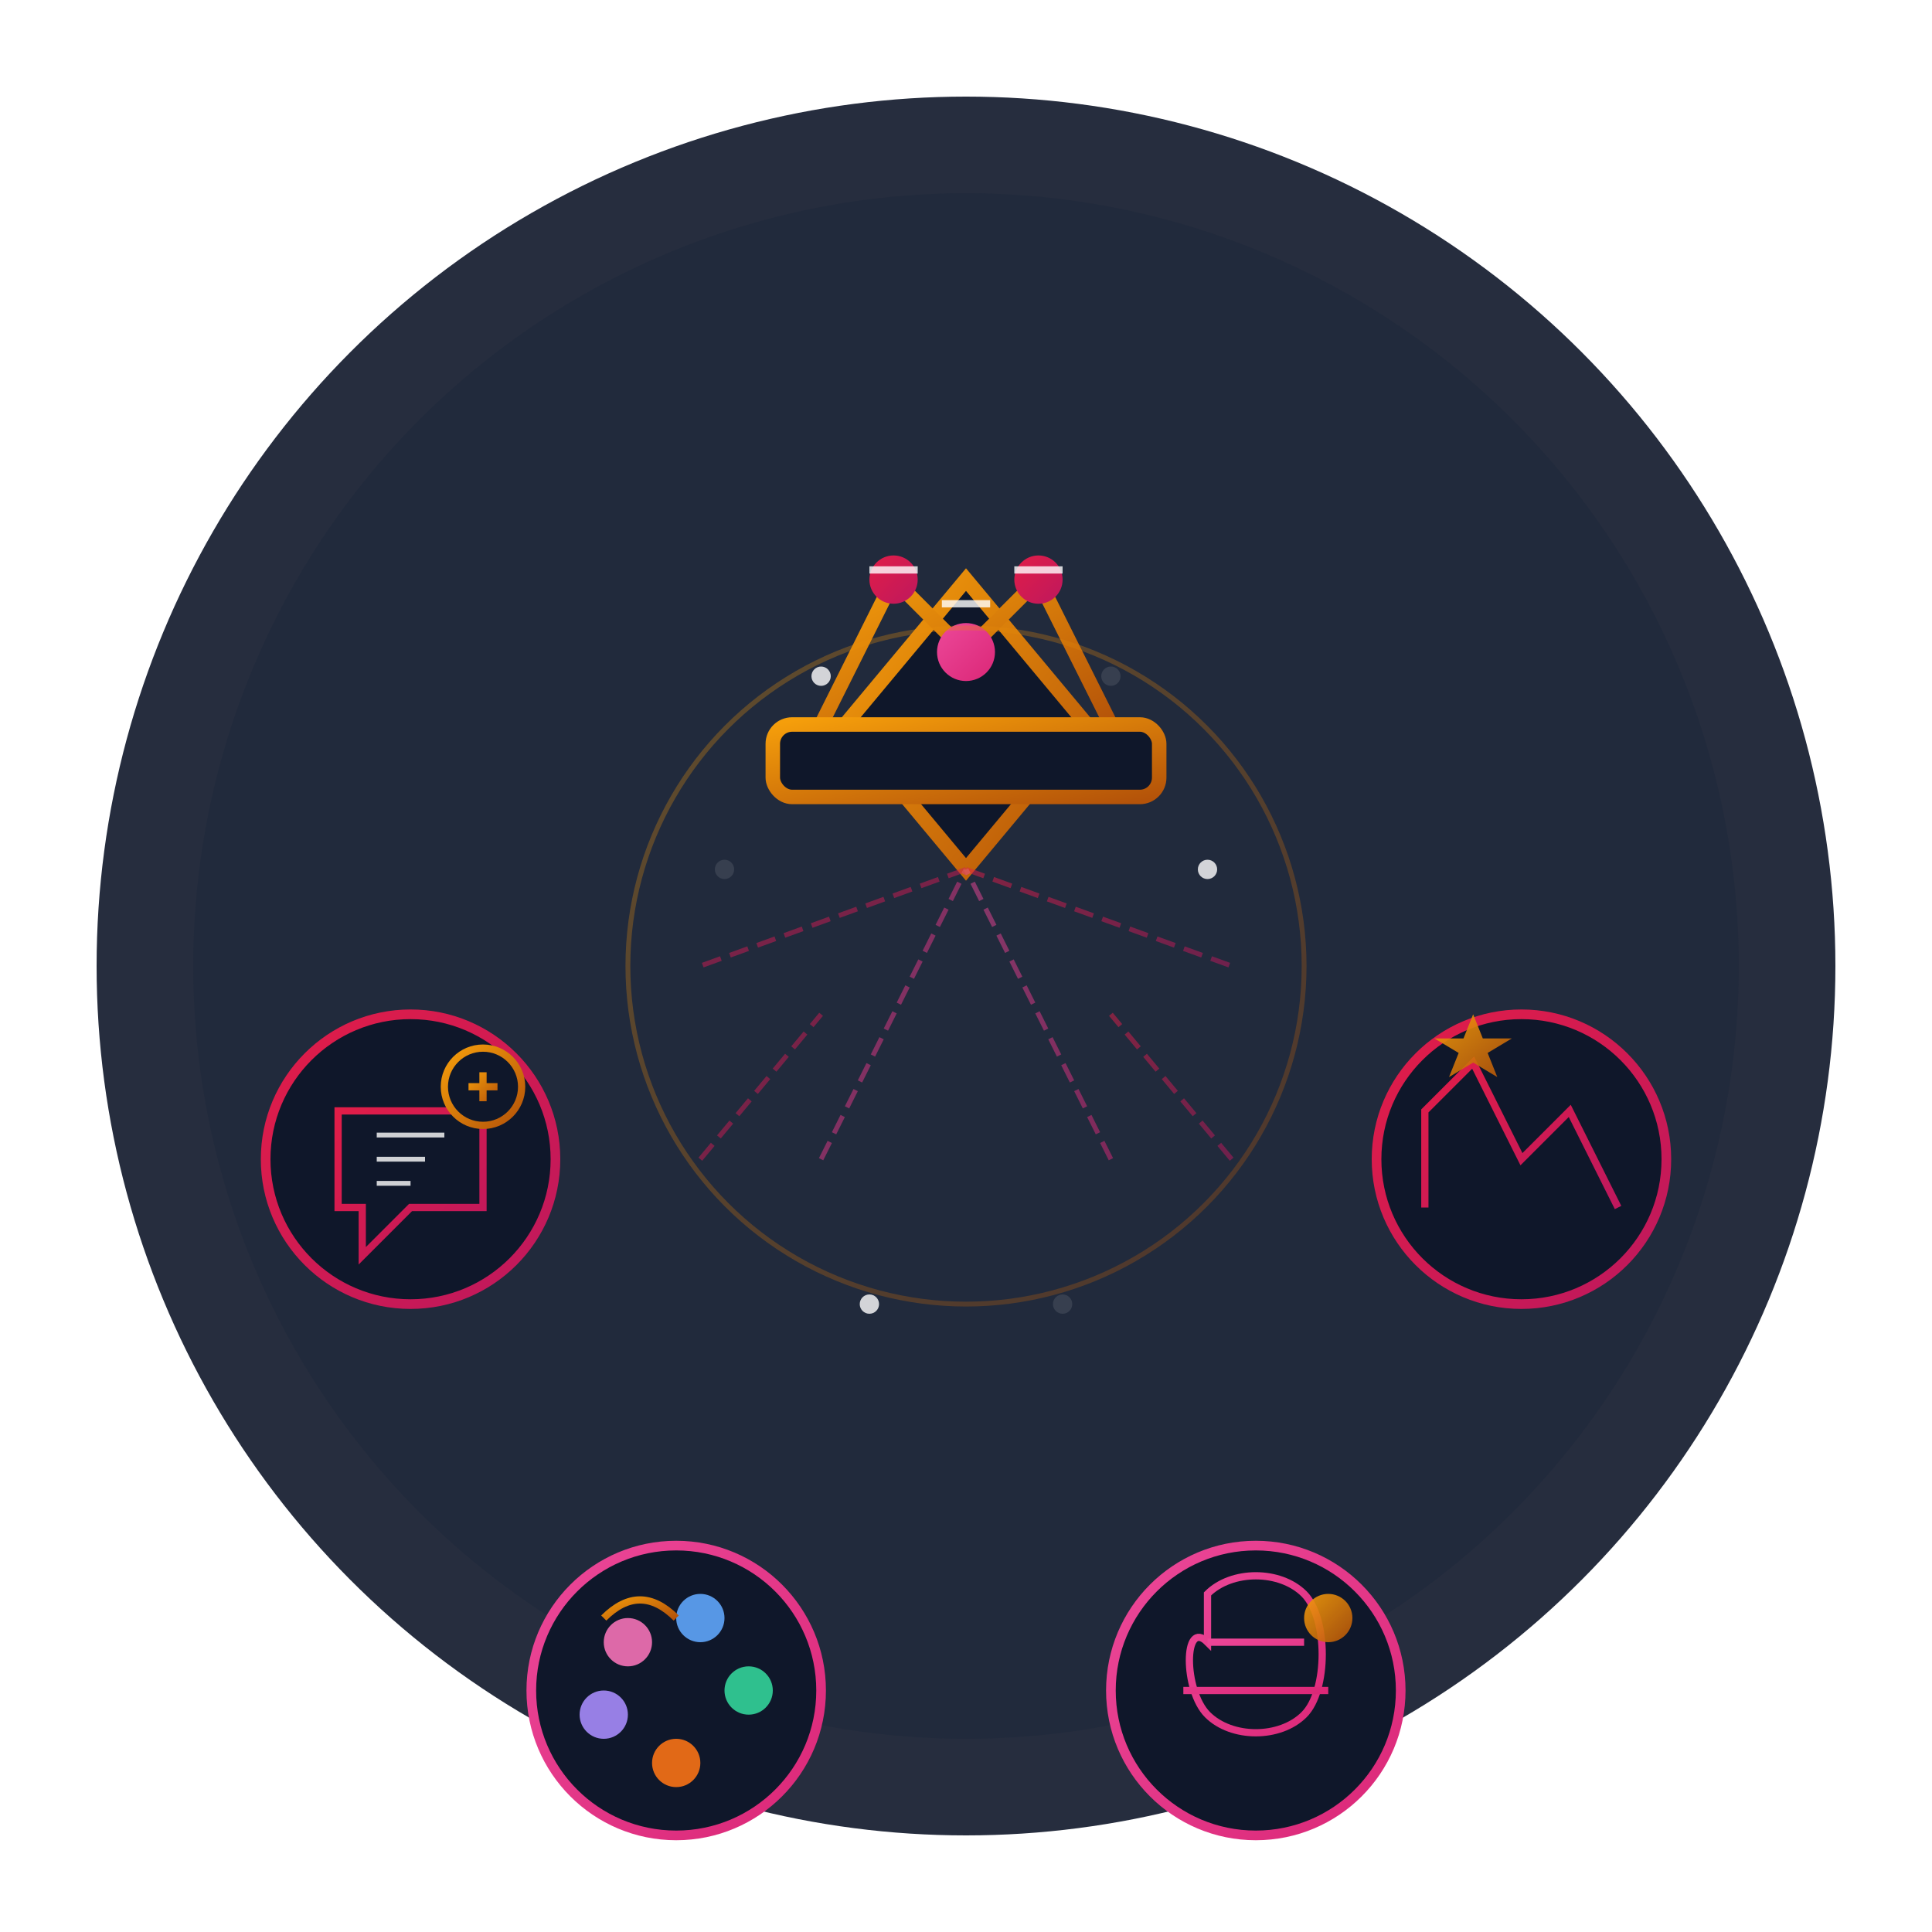 <?xml version="1.0" encoding="UTF-8"?>
<svg width="400" height="400" viewBox="0 0 400 400" xmlns="http://www.w3.org/2000/svg">
  <defs>
    <linearGradient id="gradRose" x1="0%" y1="0%" x2="100%" y2="100%">
      <stop offset="0%" stop-color="#E11D48" />
      <stop offset="100%" stop-color="#BE185D" />
    </linearGradient>
    <linearGradient id="gradPink" x1="0%" y1="0%" x2="100%" y2="100%">
      <stop offset="0%" stop-color="#EC4899" />
      <stop offset="100%" stop-color="#DB2777" />
    </linearGradient>
    <linearGradient id="gradGold" x1="0%" y1="0%" x2="100%" y2="100%">
      <stop offset="0%" stop-color="#F59E0B" />
      <stop offset="100%" stop-color="#B45309" />
    </linearGradient>
    <filter id="glow" x="-50%" y="-50%" width="200%" height="200%">
      <feGaussianBlur stdDeviation="4" result="blur" />
      <feComposite in="SourceGraphic" in2="blur" operator="over" />
    </filter>
  </defs>
  
  <!-- Background -->
  <circle cx="200" cy="200" r="180" fill="#0F172A" opacity="0.9" />
  <circle cx="200" cy="200" r="160" fill="#1E293B" opacity="0.6" />
  
  <!-- Premium Badge/Crown -->
  <g filter="url(#glow)">
    <!-- Central Diamond -->
    <polygon points="200,120 225,150 200,180 175,150" fill="#0F172A" stroke="url(#gradGold)" stroke-width="3" />
    
    <!-- Crown Points -->
    <path d="M170,150 L185,120 L200,135 L215,120 L230,150" fill="none" stroke="url(#gradGold)" stroke-width="3" stroke-linejoin="round" />
    
    <!-- Crown Base -->
    <rect x="160" y="150" width="80" height="15" rx="4" fill="#0F172A" stroke="url(#gradGold)" stroke-width="3" />
    
    <!-- Gems on Crown -->
    <circle cx="185" cy="120" r="5" fill="url(#gradRose)" />
    <circle cx="215" cy="120" r="5" fill="url(#gradRose)" />
    <circle cx="200" cy="135" r="6" fill="url(#gradPink)" />
    
    <!-- Crown Gleam -->
    <path d="M195,125 L205,125" stroke="white" stroke-width="1.5" opacity="0.8" />
    <path d="M180,118 L190,118" stroke="white" stroke-width="1.5" opacity="0.8" />
    <path d="M210,118 L220,118" stroke="white" stroke-width="1.5" opacity="0.8" />
  </g>
  
  <!-- Premium Features Showcase -->
  <g>
    <!-- Feature 1: Private Chat -->
    <g transform="translate(-60, 40)">
      <circle cx="145" cy="200" r="30" fill="#0F172A" stroke="url(#gradRose)" stroke-width="2" />
      
      <!-- Chat Icon -->
      <path d="M130,190 L160,190 L160,210 L145,210 L135,220 L135,210 L130,210 Z" 
            fill="none" stroke="url(#gradRose)" stroke-width="1.5" />
      <path d="M138,195 L152,195 M138,200 L148,200 M138,205 L145,205" stroke="white" stroke-width="1" opacity="0.8" />
      
      <!-- Lock Icon -->
      <circle cx="160" cy="185" r="8" fill="#0F172A" stroke="url(#gradGold)" stroke-width="1.5" />
      <path d="M157,185 L163,185 M160,182 L160,188" stroke="url(#gradGold)" stroke-width="1.5" />
    </g>
    
    <!-- Feature 2: Advanced Analytics -->
    <g transform="translate(60, 40)">
      <circle cx="255" cy="200" r="30" fill="#0F172A" stroke="url(#gradRose)" stroke-width="2" />
      
      <!-- Graph Icon -->
      <path d="M235,210 L235,190 L245,180 L255,200 L265,190 L275,210" 
            fill="none" stroke="url(#gradRose)" stroke-width="1.5" />
      <path d="M235,210 L275,210" stroke="url(#gradRose)" stroke-width="1.5" />
      
      <!-- Stars for Premium -->
      <path d="M245,170 L247,175 L253,175 L248,178 L250,183 L245,180 L240,183 L242,178 L237,175 L243,175 Z" 
            fill="url(#gradGold)" opacity="0.9" />
    </g>
    
    <!-- Feature 3: Custom Themes -->
    <g transform="translate(-30, 110)">
      <circle cx="170" cy="240" r="30" fill="#0F172A" stroke="url(#gradPink)" stroke-width="2" />
      
      <!-- Color Palette Icon -->
      <circle cx="160" cy="230" r="5" fill="#F472B6" opacity="0.9" />
      <circle cx="175" cy="225" r="5" fill="#60A5FA" opacity="0.9" />
      <circle cx="185" cy="240" r="5" fill="#34D399" opacity="0.9" />
      <circle cx="170" cy="255" r="5" fill="#F97316" opacity="0.9" />
      <circle cx="155" cy="245" r="5" fill="#A78BFA" opacity="0.9" />
      
      <!-- Paintbrush -->
      <path d="M155,225 C160,220 165,220 170,225" stroke="url(#gradGold)" stroke-width="1.5" fill="none" />
    </g>
    
    <!-- Feature 4: AI Tools -->
    <g transform="translate(30, 110)">
      <circle cx="230" cy="240" r="30" fill="#0F172A" stroke="url(#gradPink)" stroke-width="2" />
      
      <!-- AI Brain Icon -->
      <path d="M220,230 C215,225 215,240 220,245 C225,250 235,250 240,245 C245,240 245,225 240,220 C235,215 225,215 220,220 Z" 
            fill="none" stroke="url(#gradPink)" stroke-width="1.5" />
      <path d="M220,230 L240,230 M215,240 L245,240" stroke="url(#gradPink)" stroke-width="1.5" />
      <path d="M230,225 L230,250" stroke="url(#gradPink)" stroke-width="1.5" />
      
      <!-- Premium Spark -->
      <circle cx="245" cy="225" r="5" fill="url(#gradGold)" opacity="0.9">
        <animate attributeName="opacity" values="0.9;0.5;0.9" dur="2s" repeatCount="indefinite" />
      </circle>
    </g>
  </g>
  
  <!-- Connecting Lines -->
  <g opacity="0.5">
    <path d="M145,240 L170,210" stroke="url(#gradRose)" stroke-width="1" stroke-dasharray="4,2">
      <animate attributeName="opacity" values="0.5;0.8;0.5" dur="4s" repeatCount="indefinite" />
    </path>
    <path d="M200,180 L145,200" stroke="url(#gradRose)" stroke-width="1" stroke-dasharray="4,2">
      <animate attributeName="opacity" values="0.5;0.8;0.5" dur="3s" repeatCount="indefinite" />
    </path>
    <path d="M200,180 L255,200" stroke="url(#gradRose)" stroke-width="1" stroke-dasharray="4,2">
      <animate attributeName="opacity" values="0.5;0.8;0.5" dur="3.5s" repeatCount="indefinite" />
    </path>
    <path d="M255,240 L230,210" stroke="url(#gradRose)" stroke-width="1" stroke-dasharray="4,2">
      <animate attributeName="opacity" values="0.5;0.8;0.5" dur="4.5s" repeatCount="indefinite" />
    </path>
    <path d="M170,240 L200,180" stroke="url(#gradPink)" stroke-width="1" stroke-dasharray="4,2">
      <animate attributeName="opacity" values="0.5;0.8;0.5" dur="5s" repeatCount="indefinite" />
    </path>
    <path d="M230,240 L200,180" stroke="url(#gradPink)" stroke-width="1" stroke-dasharray="4,2">
      <animate attributeName="opacity" values="0.5;0.8;0.5" dur="4.2s" repeatCount="indefinite" />
    </path>
  </g>
  
  <!-- Premium Particles -->
  <g>
    <circle cx="200" cy="200" r="70" fill="none" stroke="url(#gradGold)" stroke-width="1" opacity="0.3">
      <animate attributeName="r" values="70;80;70" dur="10s" repeatCount="indefinite" />
      <animate attributeName="opacity" values="0.3;0.1;0.3" dur="10s" repeatCount="indefinite" />
    </circle>
    
    <!-- Sparkling Effect -->
    <circle cx="170" cy="140" r="2" fill="white" opacity="0.8">
      <animate attributeName="opacity" values="0.8;0.1;0.8" dur="2s" repeatCount="indefinite" />
    </circle>
    <circle cx="230" cy="140" r="2" fill="white" opacity="0.1">
      <animate attributeName="opacity" values="0.1;0.8;0.1" dur="2.5s" repeatCount="indefinite" />
    </circle>
    <circle cx="150" cy="180" r="2" fill="white" opacity="0.1">
      <animate attributeName="opacity" values="0.1;0.8;0.1" dur="2.2s" repeatCount="indefinite" />
    </circle>
    <circle cx="250" cy="180" r="2" fill="white" opacity="0.8">
      <animate attributeName="opacity" values="0.8;0.1;0.8" dur="2.7s" repeatCount="indefinite" />
    </circle>
    <circle cx="180" cy="270" r="2" fill="white" opacity="0.8">
      <animate attributeName="opacity" values="0.8;0.1;0.8" dur="2.4s" repeatCount="indefinite" />
    </circle>
    <circle cx="220" cy="270" r="2" fill="white" opacity="0.1">
      <animate attributeName="opacity" values="0.1;0.8;0.1" dur="2.1s" repeatCount="indefinite" />
    </circle>
  </g>
</svg>